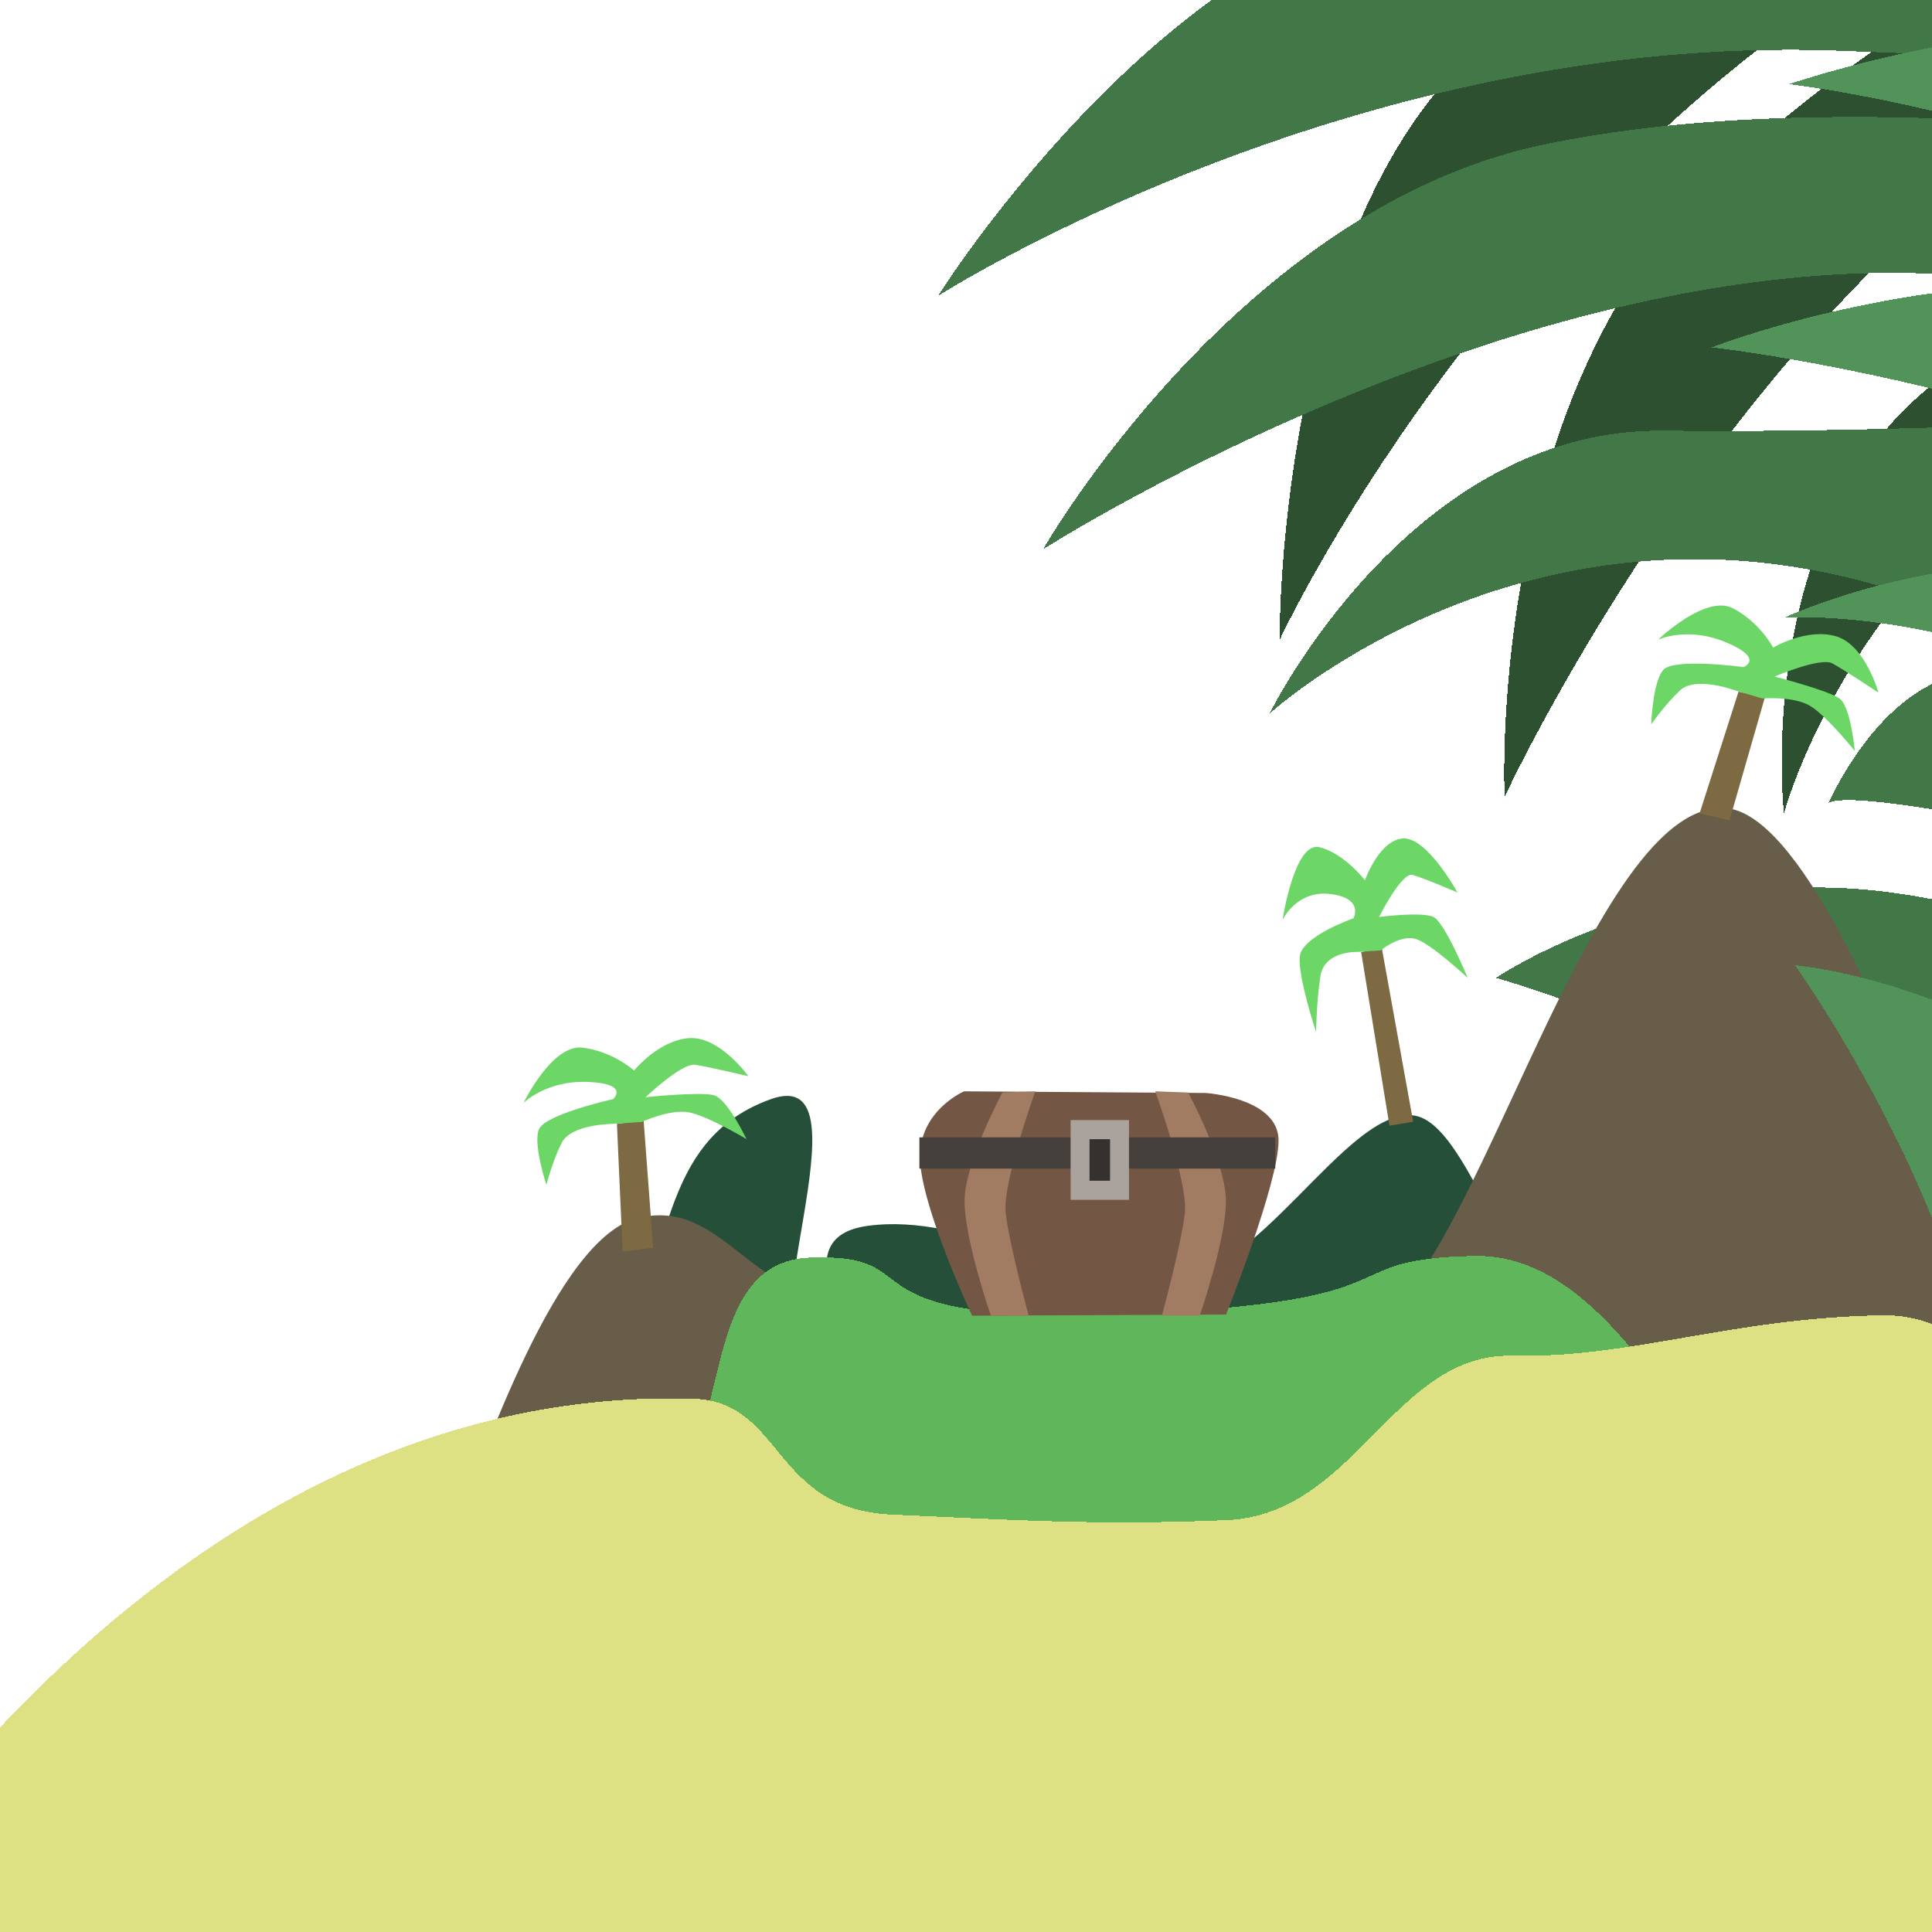 <?xml version="1.0" encoding="UTF-8" standalone="no"?>
<!-- Created with Inkscape (http://www.inkscape.org/) -->

<svg
   xmlns:dc="http://purl.org/dc/elements/1.1/"
   xmlns:cc="http://creativecommons.org/ns#"
   xmlns:rdf="http://www.w3.org/1999/02/22-rdf-syntax-ns#"
   xmlns:svg="http://www.w3.org/2000/svg"
   xmlns="http://www.w3.org/2000/svg"
   xmlns:sodipodi="http://sodipodi.sourceforge.net/DTD/sodipodi-0.dtd"
   xmlns:inkscape="http://www.inkscape.org/namespaces/inkscape"
   width="1024"
   height="1024"
   viewBox="0 0 1024 1024"
   id="svg2"
   version="1.1"
   inkscape:version="0.91 r13725"
   sodipodi:docname="background2.svg"
   inkscape:export-filename="/home/germain/git/ld43/assets/src/background2.png"
   inkscape:export-xdpi="90"
   inkscape:export-ydpi="90"
   shape-rendering="crispEdges">
  <defs
     id="defs4" />
  <sodipodi:namedview
     id="base"
     pagecolor="#a6a6a6"
     bordercolor="#666666"
     borderopacity="1.0"
     inkscape:pageopacity="0"
     inkscape:pageshadow="2"
     inkscape:zoom="0.49497475"
     inkscape:cx="696.554"
     inkscape:cy="658.58"
     inkscape:document-units="px"
     inkscape:current-layer="layer1"
     showgrid="true"
     inkscape:window-width="1855"
     inkscape:window-height="1056"
     inkscape:window-x="65"
     inkscape:window-y="24"
     inkscape:window-maximized="1"
     units="px"
     inkscape:showpageshadow="false"
     inkscape:snap-nodes="false"
     borderlayer="true">
    <inkscape:grid
       type="xygrid"
       id="grid4155"
       empspacing="128" />
  </sodipodi:namedview>
  <g
     inkscape:label="Layer 1"
     inkscape:groupmode="layer"
     id="layer1"
     transform="translate(0,-28.362)">
    <path
       style="fill:#2c5030;fill-opacity:1;fill-rule:evenodd;stroke:none;stroke-width:1px;stroke-linecap:butt;stroke-linejoin:miter;stroke-opacity:1"
       d="M 1462.171,527.645 C 1351.658,442.306 1122.045,512.802 1122.045,512.802 c 0,0 42.305,-98.261 148.697,-149.323 106.391,-51.063 164.42,-18.643 164.42,-18.643 0,0 -82.743,-66.775 -154.238,-37.038 -68.31,28.412 -60.082,33.325 -60.082,33.325 0,0 -13.87,-82.694 36.919,-106.686 50.393,-23.805 69.691,2.921 69.691,2.921 0,0 55.525,-64.323 -139.282,-10.992 -194.807,53.331 -242.638,233.12 -242.638,233.12 0,0 -18.979,-167.597 94.93,-238.726 113.909,-71.129 216.414,-146.836 216.414,-146.836 0,0 135.831,-119.056 -90.665,-25.119 C 939.715,142.741 797.487,450.703 797.487,450.703 c 0,0 -10.297,-207.059 107.244,-322.899 C 1022.272,11.964 1224.459,-74.91 1224.459,-74.91 1060.644,-19.922 1231.693,-129.236 1010.197,1.033 787.148,132.214 678.214,367.574 678.214,367.574 c 0,0 -2.048,-244.548 125.199,-329.292 C 930.661,-46.462 1302.222,-245.011 1302.222,-245.011 l 241.74,433.814 z"
       id="path11015-8"
       inkscape:connector-curvature="0"
       sodipodi:nodetypes="ccscscscscscscscscsccc" />
    <path
       style="fill:#427747;fill-opacity:1;fill-rule:evenodd;stroke:none;stroke-width:1px;stroke-linecap:butt;stroke-linejoin:miter;stroke-opacity:1"
       d="M 1071.428,742.362 C 1024.286,610.934 792.857,546.648 792.857,546.648 c 0,0 88.571,-60 205.714,-45.714 117.143,14.286 148.571,72.857 148.571,72.857 0,0 -33.745,-100.829 -110,-114.286 -72.857,-12.857 -68.571,-4.286 -68.571,-4.286 0,0 32.857,-77.143 88.571,-70 55.28,7.087 57.143,40 57.143,40 0,0 81.429,-24.286 -111.428,-84.286 -192.857,-60 -330,65.714 -330,65.714 0,0 74.286,-151.429 208.571,-150 134.286,1.429 261.429,-7.143 261.429,-7.143 0,0 178.571,-27.143 -62.857,-70 -241.429,-42.857 -527.143,140 -527.143,140 0,0 102.857,-180 264.286,-214.286 161.429,-34.286 378.571,1.429 378.571,1.429 C 1028.076,64.738 1231.072,64.773 974.286,55.219 715.7,45.599 497.143,185.219 497.143,185.219 c 0,0 130,-207.143 282.857,-210 152.857,-2.857 572.857,30 572.857,30 l -30,495.714 z"
       id="path11015"
       inkscape:connector-curvature="0"
       sodipodi:nodetypes="ccscscscscscscscscsccc" />
    <path
       style="color:#000000;clip-rule:nonzero;display:inline;overflow:visible;visibility:visible;opacity:1;isolation:auto;mix-blend-mode:normal;color-interpolation:sRGB;color-interpolation-filters:linearRGB;solid-color:#000000;solid-opacity:1;fill:#254f38;fill-opacity:1;fill-rule:evenodd;stroke:none;stroke-width:1px;stroke-linecap:butt;stroke-linejoin:miter;stroke-miterlimit:4;stroke-dasharray:none;stroke-dashoffset:0;stroke-opacity:1;color-rendering:auto;image-rendering:auto;shape-rendering:auto;text-rendering:auto;enable-background:accumulate"
       d="M 402.857,1013.791 C 360,970.934 314.286,755.219 335.714,720.934 c 21.429,-34.286 17.143,-90 72.857,-110 55.714,-20 -17.143,140 22.857,140 40,0 -24.286,-65.714 28.571,-72.857 52.857,-7.143 107.143,31.429 157.143,30 50,-1.429 95.714,-91.429 131.429,-88.571 35.714,2.857 61.429,140 121.429,147.143 60,7.143 -45.714,245.714 -45.714,245.714 z"
       id="path7756"
       inkscape:connector-curvature="0"
       sodipodi:nodetypes="cssssssscc" />
    <path
       style="color:#000000;clip-rule:nonzero;display:inline;overflow:visible;visibility:visible;opacity:1;isolation:auto;mix-blend-mode:normal;color-interpolation:sRGB;color-interpolation-filters:linearRGB;solid-color:#000000;solid-opacity:1;fill:#675d49;fill-opacity:1;fill-rule:evenodd;stroke:none;stroke-width:1px;stroke-linecap:butt;stroke-linejoin:miter;stroke-miterlimit:4;stroke-dasharray:none;stroke-dashoffset:0;stroke-opacity:1;color-rendering:auto;image-rendering:auto;shape-rendering:auto;text-rendering:auto;enable-background:accumulate"
       d="m 241.429,835.219 c 14.286,-31.429 52.857,-151.429 97.143,-161.429 44.286,-10 57.143,41.429 110,44.286 52.857,2.857 111.429,58.571 161.429,57.143 50,-1.429 48.571,-44.286 107.143,-42.857 58.571,1.429 121.429,-280 197.143,-275.714 75.714,4.286 188.571,418.571 188.571,418.571 z"
       id="path7740"
       inkscape:connector-curvature="0"
       sodipodi:nodetypes="cssssscc" />
    <g
       transform="matrix(0.8,0.039,0.186,1.358,351.156,-593.952)"
       id="g4895-2">
      <path
         inkscape:connector-curvature="0"
         id="path4854-9"
         d="m 274.761,889.728 -3.03,-67.68 14.142,-2.02 5.051,67.68 z"
         style="color:#000000;clip-rule:nonzero;display:inline;overflow:visible;visibility:visible;opacity:1;isolation:auto;mix-blend-mode:normal;color-interpolation:sRGB;color-interpolation-filters:linearRGB;solid-color:#000000;solid-opacity:1;fill:#7d6942;fill-opacity:1;fill-rule:evenodd;stroke:none;stroke-width:1px;stroke-linecap:butt;stroke-linejoin:miter;stroke-miterlimit:4;stroke-dasharray:none;stroke-dashoffset:0;stroke-opacity:1;color-rendering:auto;image-rendering:auto;shape-rendering:auto;text-rendering:auto;enable-background:accumulate" />
      <path
         inkscape:connector-curvature="0"
         id="path4856-1"
         d="m 269.711,822.047 c 0,0 -22.223,0 -27.274,10.102 -5.051,10.102 -8.081,22.223 -8.081,22.223 0,0 -7.071,-21.213 -4.041,-29.294 3.03,-8.081 39.396,-16.162 39.396,-16.162 0,0 9.091,-8.081 -13.132,-9.091 -22.223,-1.01 -34.345,11.112 -34.345,11.112 0,0 15.152,-31.315 31.315,-29.294 16.162,2.02 27.274,12.122 27.274,12.122 0,0 13.132,-16.162 29.294,-17.173 16.162,-1.01 31.315,20.203 31.315,20.203 0,0 -21.213,-5.051 -28.284,-6.061 -7.071,-1.01 -26.264,17.173 -26.264,17.173 0,0 29.294,-3.03 36.365,-1.01 7.071,2.02 17.173,23.234 17.173,23.234 0,0 -20.203,-12.122 -30.305,-14.142 -10.102,-2.02 -25.254,5.051 -25.254,5.051 z"
         style="color:#000000;clip-rule:nonzero;display:inline;overflow:visible;visibility:visible;opacity:1;isolation:auto;mix-blend-mode:normal;color-interpolation:sRGB;color-interpolation-filters:linearRGB;solid-color:#000000;solid-opacity:1;fill:#6cd766;fill-opacity:1;fill-rule:evenodd;stroke:none;stroke-width:1px;stroke-linecap:butt;stroke-linejoin:miter;stroke-miterlimit:4;stroke-dasharray:none;stroke-dashoffset:0;stroke-opacity:1;color-rendering:auto;image-rendering:auto;shape-rendering:auto;text-rendering:auto;enable-background:accumulate" />
    </g>
    <g
       id="g4895"
       transform="translate(55.249,-198.009)">
      <path
         inkscape:connector-curvature="0"
         id="path4854"
         d="m 274.761,889.728 -3.03,-67.68 14.142,-2.02 5.051,67.68 z"
         style="color:#000000;clip-rule:nonzero;display:inline;overflow:visible;visibility:visible;opacity:1;isolation:auto;mix-blend-mode:normal;color-interpolation:sRGB;color-interpolation-filters:linearRGB;solid-color:#000000;solid-opacity:1;fill:#7d6942;fill-opacity:1;fill-rule:evenodd;stroke:none;stroke-width:1px;stroke-linecap:butt;stroke-linejoin:miter;stroke-miterlimit:4;stroke-dasharray:none;stroke-dashoffset:0;stroke-opacity:1;color-rendering:auto;image-rendering:auto;shape-rendering:auto;text-rendering:auto;enable-background:accumulate" />
      <path
         inkscape:connector-curvature="0"
         id="path4856"
         d="m 269.711,822.047 c 0,0 -22.223,0 -27.274,10.102 -5.051,10.102 -8.081,22.223 -8.081,22.223 0,0 -7.071,-21.213 -4.041,-29.294 3.03,-8.081 39.396,-16.162 39.396,-16.162 0,0 9.091,-8.081 -13.132,-9.091 -22.223,-1.01 -34.345,11.112 -34.345,11.112 0,0 15.152,-31.315 31.315,-29.294 16.162,2.02 27.274,12.122 27.274,12.122 0,0 13.132,-16.162 29.294,-17.173 16.162,-1.01 31.315,20.203 31.315,20.203 0,0 -21.213,-5.051 -28.284,-6.061 -7.071,-1.01 -26.264,17.173 -26.264,17.173 0,0 29.294,-3.03 36.365,-1.01 7.071,2.02 17.173,23.234 17.173,23.234 0,0 -20.203,-12.122 -30.305,-14.142 -10.102,-2.02 -25.254,5.051 -25.254,5.051 z"
         style="color:#000000;clip-rule:nonzero;display:inline;overflow:visible;visibility:visible;opacity:1;isolation:auto;mix-blend-mode:normal;color-interpolation:sRGB;color-interpolation-filters:linearRGB;solid-color:#000000;solid-opacity:1;fill:#6cd766;fill-opacity:1;fill-rule:evenodd;stroke:none;stroke-width:1px;stroke-linecap:butt;stroke-linejoin:miter;stroke-miterlimit:4;stroke-dasharray:none;stroke-dashoffset:0;stroke-opacity:1;color-rendering:auto;image-rendering:auto;shape-rendering:auto;text-rendering:auto;enable-background:accumulate" />
    </g>
    <path
       style="fill:#60b75b;fill-opacity:1;fill-rule:evenodd;stroke:none;stroke-width:1px;stroke-linecap:butt;stroke-linejoin:miter;stroke-opacity:1"
       d="m 229.009,996.823 -20,-39.161 c 0,0 52.857,-35.143 101.429,-35.143 48.571,0 -42.857,-102.857 21.429,-100 64.286,2.857 28.41,-124.709 96.982,-127.566 68.571,-2.857 9.981,35.486 166.784,29.755 161.781,-5.914 106.234,-29.235 186.234,-30.664 80,-1.429 121.429,131.332 162.857,134.189 41.429,2.857 124,-20.571 124,-20.571 l 0,62.018 z"
       id="path4198-6-7"
       inkscape:connector-curvature="0"
       sodipodi:nodetypes="ccssssssccc" />
    <path
       style="fill:#dde183;fill-opacity:1;fill-rule:evenodd;stroke:none;stroke-width:1px;stroke-linecap:butt;stroke-linejoin:miter;stroke-opacity:1"
       d="m 228.571,1063.995 -337.143,25.125 c 0,0 177.143,-328 475.714,-319.429 48.551,1.394 41.429,58.571 105.714,61.429 64.286,2.857 108.571,5.811 177.143,2.954 68.571,-2.857 88.571,-88.571 151.429,-87.143 62.857,1.429 115.714,-20 195.714,-21.429 80,-1.429 90,117.046 131.429,119.904 41.429,2.857 124,-20.571 124,-20.571 L 969.714,1126.852 Z"
       id="path4198-6"
       inkscape:connector-curvature="0"
       sodipodi:nodetypes="ccssssssccc" />
    <g
       transform="matrix(0.938,0.347,-0.347,0.938,951.82,-470.412)"
       id="g4895-2-2">
      <path
         inkscape:connector-curvature="0"
         id="path4854-9-7"
         d="m 274.761,889.728 -3.03,-67.68 14.142,-2.02 5.051,67.68 z"
         style="color:#000000;clip-rule:nonzero;display:inline;overflow:visible;visibility:visible;opacity:1;isolation:auto;mix-blend-mode:normal;color-interpolation:sRGB;color-interpolation-filters:linearRGB;solid-color:#000000;solid-opacity:1;fill:#7d6942;fill-opacity:1;fill-rule:evenodd;stroke:none;stroke-width:1px;stroke-linecap:butt;stroke-linejoin:miter;stroke-miterlimit:4;stroke-dasharray:none;stroke-dashoffset:0;stroke-opacity:1;color-rendering:auto;image-rendering:auto;shape-rendering:auto;text-rendering:auto;enable-background:accumulate" />
      <path
         inkscape:connector-curvature="0"
         id="path4856-1-0"
         d="m 269.711,822.047 c 0,0 -22.223,0 -27.274,10.102 -5.051,10.102 -8.081,22.223 -8.081,22.223 0,0 -7.071,-21.213 -4.041,-29.294 3.03,-8.081 39.396,-16.162 39.396,-16.162 0,0 9.091,-8.081 -13.132,-9.091 -22.223,-1.01 -34.345,11.112 -34.345,11.112 0,0 15.152,-31.315 31.315,-29.294 16.162,2.02 27.274,12.122 27.274,12.122 0,0 13.132,-16.162 29.294,-17.173 16.162,-1.01 31.315,20.203 31.315,20.203 0,0 -21.213,-5.051 -28.284,-6.061 -7.071,-1.01 -26.264,17.173 -26.264,17.173 0,0 29.294,-3.03 36.365,-1.01 7.071,2.02 17.173,23.234 17.173,23.234 0,0 -20.203,-12.122 -30.305,-14.142 -10.102,-2.02 -25.254,5.051 -25.254,5.051 z"
         style="color:#000000;clip-rule:nonzero;display:inline;overflow:visible;visibility:visible;opacity:1;isolation:auto;mix-blend-mode:normal;color-interpolation:sRGB;color-interpolation-filters:linearRGB;solid-color:#000000;solid-opacity:1;fill:#6cd766;fill-opacity:1;fill-rule:evenodd;stroke:none;stroke-width:1px;stroke-linecap:butt;stroke-linejoin:miter;stroke-miterlimit:4;stroke-dasharray:none;stroke-dashoffset:0;stroke-opacity:1;color-rendering:auto;image-rendering:auto;shape-rendering:auto;text-rendering:auto;enable-background:accumulate" />
    </g>
    <g
       id="g7732"
       transform="matrix(1.725,0,0,1.725,-633.269,-152.39)">
      <path
         sodipodi:nodetypes="ccccscc"
         inkscape:connector-curvature="0"
         id="path4208-0"
         d="m 665.798,509.047 c 0,0 -14.339,-30.436 -15.915,-46.476 -1.576,-16.04 13.451,-22.467 13.451,-22.467 l 74.185,0.505 c 0,0 22.442,1.421 22.442,14.609 0,13.189 -16.137,53.472 -16.137,53.472 z"
         style="color:#000000;clip-rule:nonzero;display:inline;overflow:visible;visibility:visible;opacity:1;isolation:auto;mix-blend-mode:normal;color-interpolation:sRGB;color-interpolation-filters:linearRGB;solid-color:#000000;solid-opacity:1;fill:#735744;fill-opacity:1;fill-rule:evenodd;stroke:none;stroke-width:1px;stroke-linecap:butt;stroke-linejoin:miter;stroke-miterlimit:4;stroke-dasharray:none;stroke-dashoffset:0;stroke-opacity:1;color-rendering:auto;image-rendering:auto;shape-rendering:auto;text-rendering:auto;enable-background:accumulate" />
      <path
         inkscape:connector-curvature="0"
         id="path4210-31"
         d="m 675.108,440.464 c 0,0 -11.617,21.545 -11.617,33.394 0,11.85 8.081,35.19 8.081,35.19 l 11.617,0 c 0,0 -6.061,-22.263 -7.071,-31.599 -1.01,-9.336 9.091,-37.344 9.091,-37.344 z"
         style="color:#000000;clip-rule:nonzero;display:inline;overflow:visible;visibility:visible;opacity:1;isolation:auto;mix-blend-mode:normal;color-interpolation:sRGB;color-interpolation-filters:linearRGB;solid-color:#000000;solid-opacity:1;fill:#a27c62;fill-opacity:1;fill-rule:evenodd;stroke:none;stroke-width:1px;stroke-linecap:butt;stroke-linejoin:miter;stroke-miterlimit:4;stroke-dasharray:none;stroke-dashoffset:0;stroke-opacity:1;color-rendering:auto;image-rendering:auto;shape-rendering:auto;text-rendering:auto;enable-background:accumulate" />
      <path
         inkscape:connector-curvature="0"
         id="path4210-3-2"
         d="m 732.182,440.464 c 0,0 11.617,21.545 11.617,33.394 0,11.85 -8.081,35.19 -8.081,35.19 l -11.617,0 c 0,0 6.061,-22.263 7.071,-31.599 1.01,-9.336 -9.091,-37.344 -9.091,-37.344 z"
         style="color:#000000;clip-rule:nonzero;display:inline;overflow:visible;visibility:visible;opacity:1;isolation:auto;mix-blend-mode:normal;color-interpolation:sRGB;color-interpolation-filters:linearRGB;solid-color:#000000;solid-opacity:1;fill:#a27c62;fill-opacity:1;fill-rule:evenodd;stroke:none;stroke-width:1px;stroke-linecap:butt;stroke-linejoin:miter;stroke-miterlimit:4;stroke-dasharray:none;stroke-dashoffset:0;stroke-opacity:1;color-rendering:auto;image-rendering:auto;shape-rendering:auto;text-rendering:auto;enable-background:accumulate" />
      <rect
         ry="0"
         rx="0"
         y="454.247"
         x="649.602"
         height="9.596"
         width="109.349"
         id="rect4246-7"
         style="color:#000000;clip-rule:nonzero;display:inline;overflow:visible;visibility:visible;opacity:1;isolation:auto;mix-blend-mode:normal;color-interpolation:sRGB;color-interpolation-filters:linearRGB;solid-color:#000000;solid-opacity:1;fill:#45403c;fill-opacity:1;fill-rule:evenodd;stroke:none;stroke-width:1px;stroke-linecap:butt;stroke-linejoin:miter;stroke-miterlimit:4;stroke-dasharray:none;stroke-dashoffset:0;stroke-opacity:1;color-rendering:auto;image-rendering:auto;shape-rendering:auto;text-rendering:auto;enable-background:accumulate" />
      <rect
         ry="0"
         rx="0"
         y="448.943"
         x="696.069"
         height="24.496"
         width="17.93"
         id="rect4246-5-7"
         style="color:#000000;clip-rule:nonzero;display:inline;overflow:visible;visibility:visible;opacity:1;isolation:auto;mix-blend-mode:normal;color-interpolation:sRGB;color-interpolation-filters:linearRGB;solid-color:#000000;solid-opacity:1;fill:#aaa39d;fill-opacity:1;fill-rule:evenodd;stroke:none;stroke-width:1px;stroke-linecap:butt;stroke-linejoin:miter;stroke-miterlimit:4;stroke-dasharray:none;stroke-dashoffset:0;stroke-opacity:1;color-rendering:auto;image-rendering:auto;shape-rendering:auto;text-rendering:auto;enable-background:accumulate" />
      <rect
         ry="0"
         rx="0"
         y="454.809"
         x="701.877"
         height="12.766"
         width="6.313"
         id="rect4246-5-7-9"
         style="color:#000000;clip-rule:nonzero;display:inline;overflow:visible;visibility:visible;opacity:1;isolation:auto;mix-blend-mode:normal;color-interpolation:sRGB;color-interpolation-filters:linearRGB;solid-color:#000000;solid-opacity:1;fill:#35312e;fill-opacity:1;fill-rule:evenodd;stroke:none;stroke-width:1px;stroke-linecap:butt;stroke-linejoin:miter;stroke-miterlimit:4;stroke-dasharray:none;stroke-dashoffset:0;stroke-opacity:1;color-rendering:auto;image-rendering:auto;shape-rendering:auto;text-rendering:auto;enable-background:accumulate" />
    </g>
    <path
       style="fill:#519358;fill-opacity:1;fill-rule:evenodd;stroke:none;stroke-width:1px;stroke-linecap:butt;stroke-linejoin:miter;stroke-opacity:1"
       d="m 1045.328,867.19 c 45.835,-131.89 -93.916,-327.24 -93.916,-327.24 0,0 106.609,8.918 188.809,93.592 82.2,84.674 69.883,149.994 69.883,149.994 0,0 37.049,-99.662 -13.85,-158.017 -48.63,-55.754 -50.677,-46.392 -50.677,-46.392 0,0 74.011,-39.408 112.888,1.135 38.574,40.227 19.357,67.012 19.357,67.012 0,0 78.624,32.229 -33.799,-135.566 C 1131.6,343.914 945.926,355.641 945.926,355.641 c 0,0 152.899,-71.209 256.515,14.222 103.615,85.432 207.951,158.595 207.951,158.595 0,0 156.023,91.003 -4.967,-93.949 C 1244.435,249.559 907.25,212.47 907.25,212.47 c 0,0 193.076,-75.506 340.242,-0.827 147.166,74.679 293.739,238.822 293.739,238.822 -104.154,-137.88 53.812,-10.389 -140.042,-179.064 C 1205.978,101.544 948.209,72.974 948.209,72.974 c 0,0 231.245,-79.587 352.005,14.17 120.76,93.757 427.008,383.053 427.008,383.053 l -334.614,366.969 z"
       id="path11015-1"
       inkscape:connector-curvature="0"
       sodipodi:nodetypes="ccscscscscscscscscsccc" />
  </g>
</svg>
